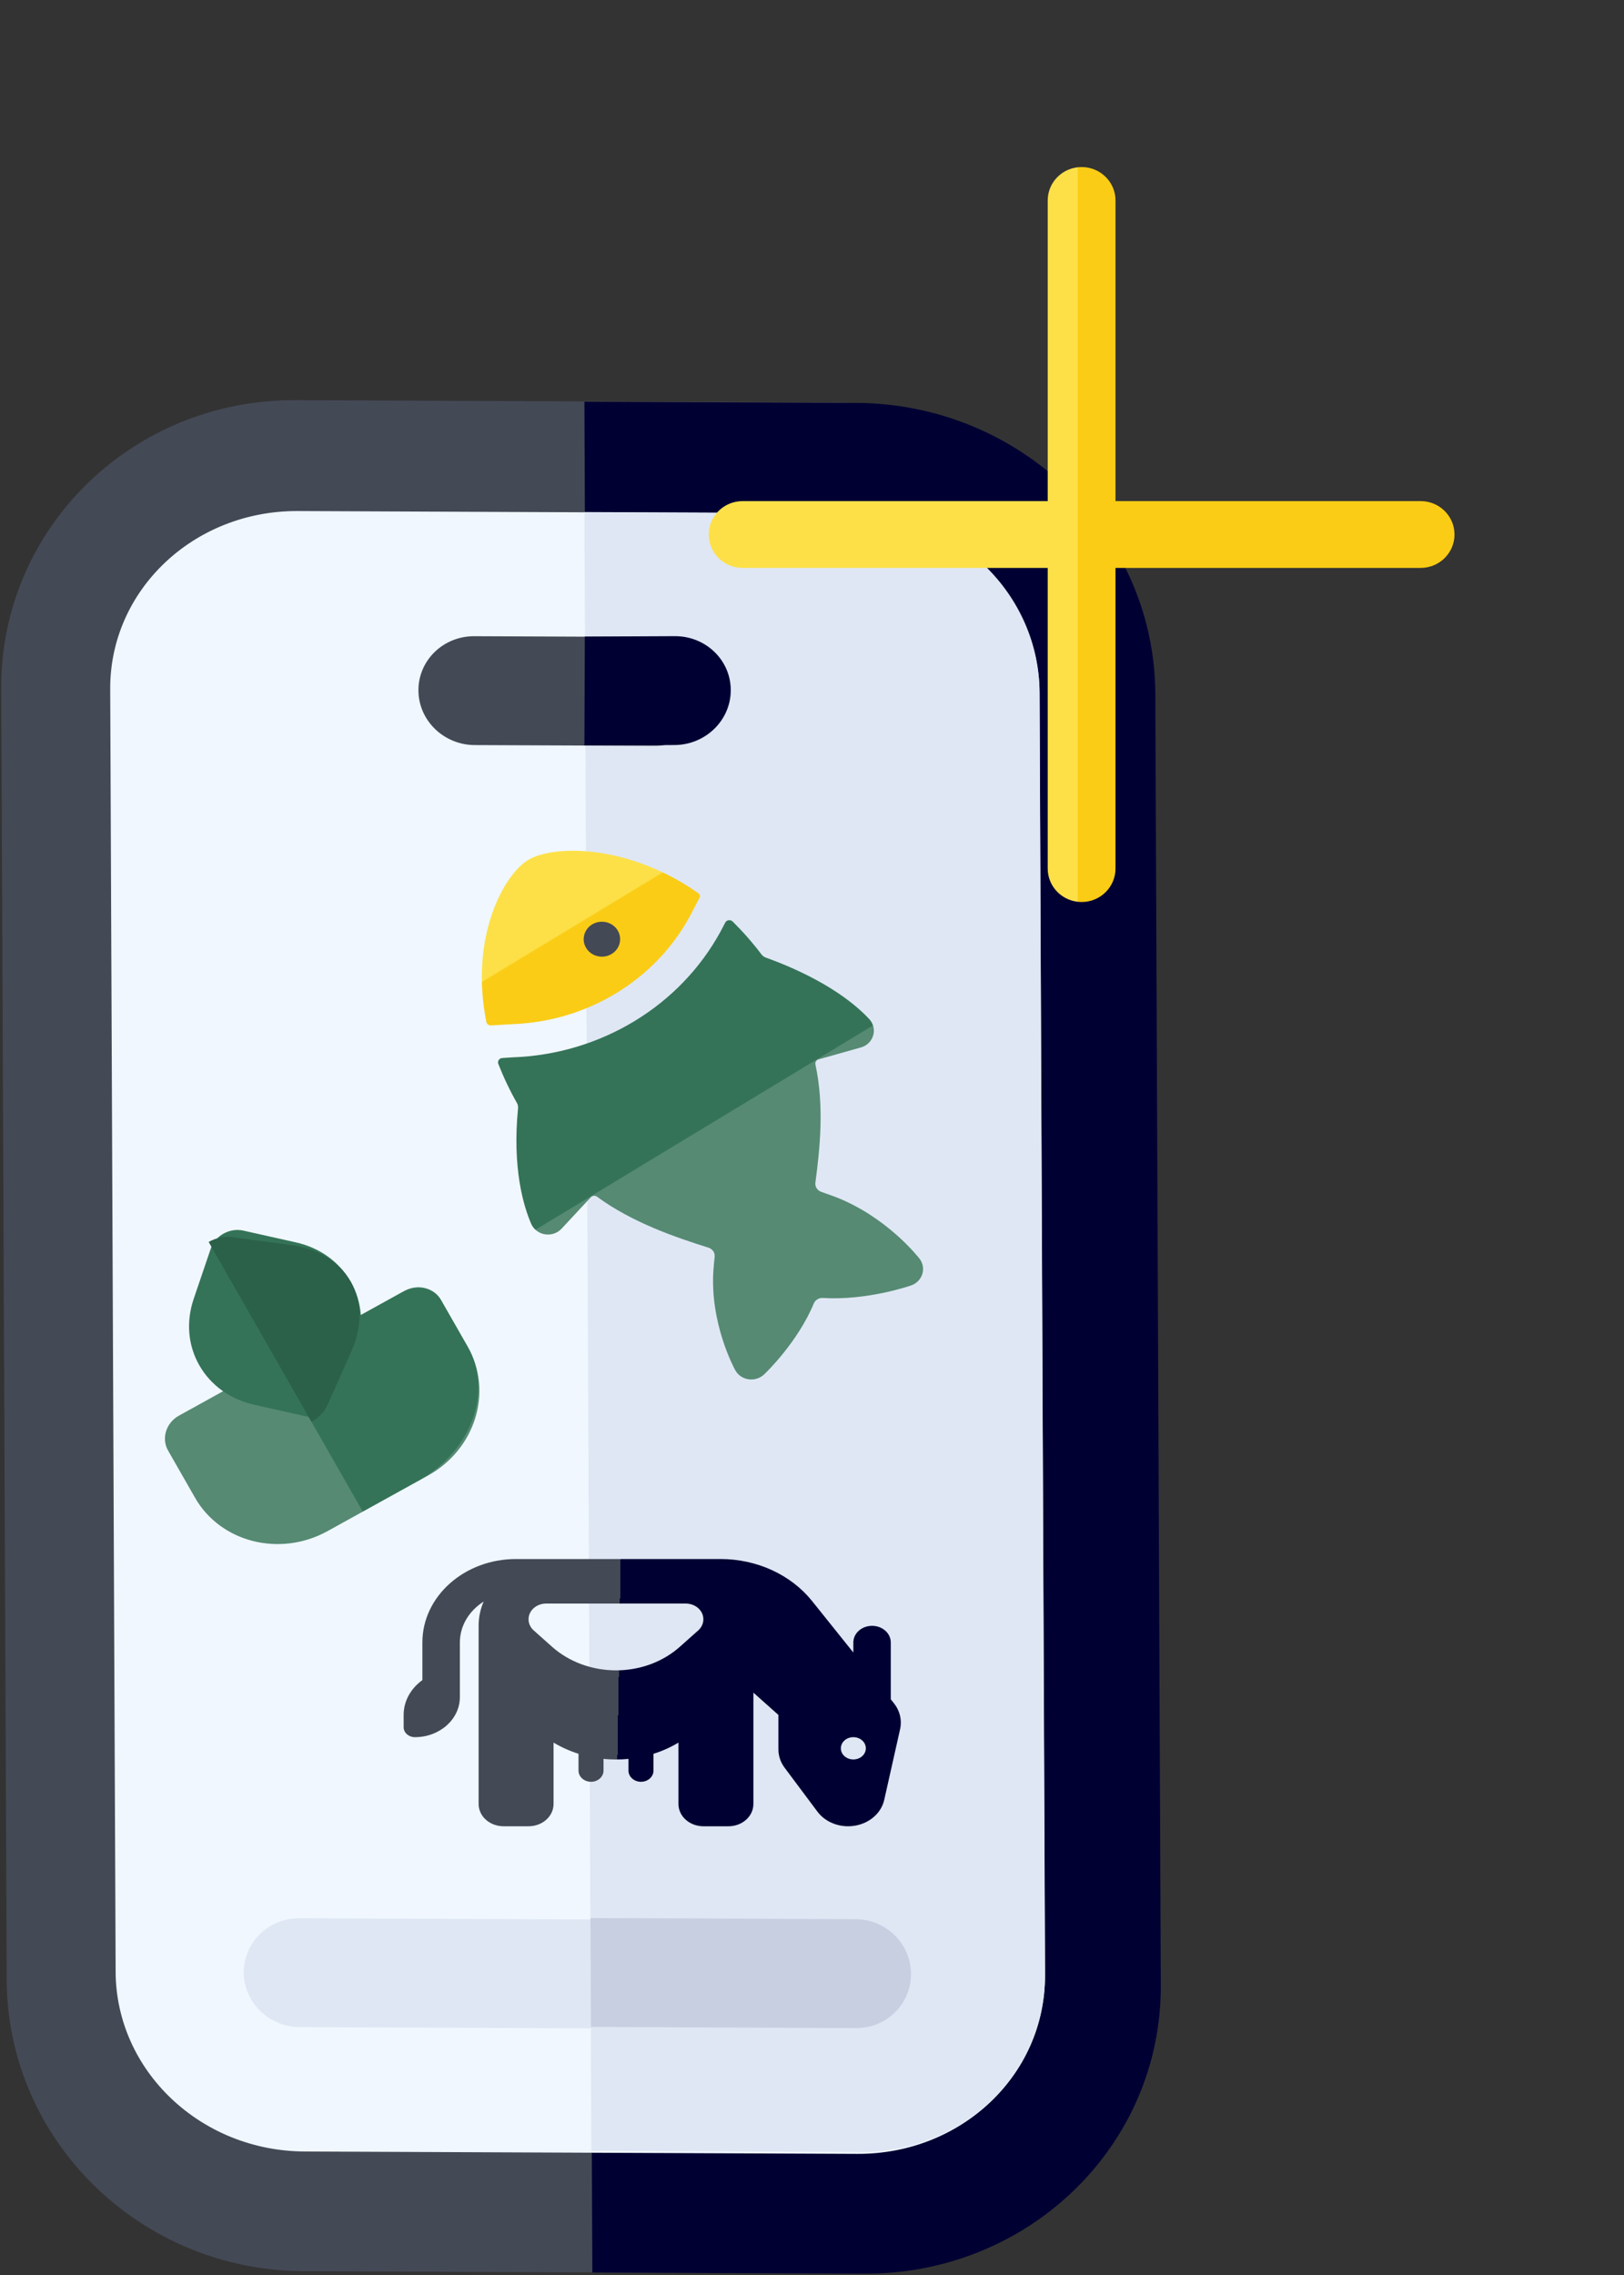 <svg width="35" height="49" viewBox="0 0 35 49" fill="none" xmlns="http://www.w3.org/2000/svg">
<rect x="0" y="0" width="35" height="49" fill="#333333" stroke="none"/>
<path d="M6.368 8.619L17.985 8.669C21.502 8.684 24.364 11.484 24.379 14.935L24.497 42.756C24.512 46.207 21.673 48.983 18.156 48.967L6.539 48.917C3.016 48.902 0.159 46.096 0.145 42.651L0.026 14.83C0.012 11.385 2.845 8.604 6.368 8.619Z" fill="#444956"/>
<path d="M24.899 14.944L25.017 42.762C25.032 46.207 22.175 48.988 18.623 48.972L12.766 48.947L12.595 8.653L18.451 8.678C22.004 8.693 24.885 11.499 24.899 14.944Z" fill="#000032"/>
<path d="M6.417 11.007L18.328 11.059C20.57 11.068 22.394 12.796 22.403 14.927L22.52 42.557C22.529 44.688 20.72 46.401 18.478 46.391L6.567 46.34C4.317 46.33 2.501 44.594 2.492 42.471L2.375 14.841C2.366 12.718 4.167 10.998 6.417 11.007Z" fill="#F0F7FF"/>
<path d="M22.405 14.918L22.523 42.518C22.532 44.638 20.77 46.357 18.57 46.348L12.745 46.322L12.595 11.029L18.42 11.054C20.62 11.063 22.396 12.797 22.405 14.918Z" fill="#DFE7F4"/>
<path d="M10.231 16.048L14.114 16.064C14.781 16.067 15.32 15.545 15.318 14.897C15.315 14.25 14.771 13.722 14.104 13.719L10.221 13.703C9.554 13.7 9.015 14.223 9.018 14.87C9.02 15.518 9.564 16.045 10.231 16.048Z" fill="#444956"/>
<path d="M15.749 14.87C15.752 14.222 15.213 13.7 14.546 13.702L12.604 13.711L12.595 16.056L14.536 16.047C15.204 16.044 15.747 15.517 15.749 14.87Z" fill="#000032"/>
<path d="M6.467 43.661L18.116 43.711C18.783 43.714 19.322 43.191 19.319 42.544C19.317 41.896 18.773 41.369 18.106 41.366L6.457 41.316C5.789 41.313 5.251 41.836 5.253 42.483C5.256 43.131 5.799 43.658 6.467 43.661Z" fill="#DFE7F4"/>
<path d="M18.452 43.682L12.736 43.657L12.726 41.312L18.442 41.337C19.097 41.339 19.63 41.867 19.633 42.514C19.636 43.162 19.107 43.684 18.452 43.682Z" fill="#C7CFE1"/>
<path d="M10.315 35.977V38.855C10.315 39.121 10.555 39.335 10.853 39.335H11.391C11.689 39.335 11.93 39.121 11.93 38.855V37.533C12.096 37.632 12.276 37.713 12.468 37.774V38.137C12.468 38.269 12.589 38.377 12.737 38.377C12.886 38.377 13.007 38.269 13.007 38.137V37.884C13.096 37.893 13.185 37.897 13.276 37.897C13.367 37.897 13.456 37.893 13.545 37.884V38.137C13.545 38.269 13.666 38.377 13.814 38.377C13.962 38.377 14.084 38.269 14.084 38.137V37.774C14.275 37.715 14.455 37.633 14.622 37.533V38.855C14.622 39.121 14.863 39.335 15.16 39.335H15.699C15.997 39.335 16.237 39.121 16.237 38.855V36.457L16.776 36.937V37.678C16.776 37.821 16.823 37.959 16.912 38.077L17.617 39.02C17.765 39.217 18.012 39.335 18.278 39.335C18.657 39.335 18.983 39.097 19.057 38.765L19.399 37.242C19.442 37.047 19.394 36.845 19.264 36.683L19.198 36.601V35.377C19.198 35.178 19.018 35.018 18.795 35.018C18.571 35.018 18.391 35.178 18.391 35.377V35.593L17.501 34.483C17.045 33.916 16.311 33.579 15.529 33.579H11.122C10.007 33.579 9.103 34.384 9.103 35.377V36.187C8.857 36.364 8.699 36.634 8.699 36.937V37.2C8.699 37.32 8.807 37.416 8.942 37.416C9.477 37.416 9.911 37.029 9.911 36.553V35.377C9.911 35.013 10.114 34.691 10.424 34.495C10.353 34.656 10.315 34.833 10.315 35.018V35.977ZM18.122 37.656C18.122 37.592 18.15 37.531 18.201 37.486C18.251 37.441 18.32 37.416 18.391 37.416C18.462 37.416 18.531 37.441 18.581 37.486C18.632 37.531 18.66 37.592 18.66 37.656C18.66 37.72 18.632 37.781 18.581 37.826C18.531 37.871 18.462 37.896 18.391 37.896C18.32 37.896 18.251 37.871 18.201 37.826C18.15 37.781 18.122 37.72 18.122 37.656ZM11.502 35.117C11.432 35.054 11.391 34.967 11.391 34.877C11.391 34.689 11.561 34.538 11.772 34.538H14.778C14.989 34.538 15.159 34.689 15.159 34.877C15.159 34.967 15.118 35.054 15.048 35.117L14.654 35.467C14.289 35.794 13.792 35.977 13.276 35.977C12.759 35.977 12.263 35.794 11.898 35.469L11.504 35.118L11.502 35.117Z" fill="url(#paint0_linear_6669_21589)"/>
<path d="M8.723 27.801L3.856 30.491C3.578 30.645 3.473 30.982 3.623 31.244L4.204 32.26C4.754 33.221 6.035 33.544 7.059 32.978L9.222 31.782C10.246 31.216 10.631 29.973 10.081 29.012L9.5 27.996C9.35 27.734 9.002 27.646 8.723 27.801Z" fill="#568A73"/>
<path d="M7.817 32.555L9.018 31.891C10.155 31.263 10.632 29.971 10.082 29.01L9.501 27.995C9.352 27.734 8.979 27.66 8.67 27.831L5.969 29.324L7.817 32.555Z" fill="#347357"/>
<path d="M4.297 29.409C4.544 29.84 4.966 30.142 5.484 30.257L6.613 30.51C6.905 30.575 7.217 30.402 7.312 30.123L7.68 29.044C7.848 28.549 7.805 28.038 7.558 27.607C7.311 27.175 6.889 26.873 6.372 26.758L5.242 26.505C4.951 26.44 4.638 26.613 4.543 26.892L4.176 27.971C4.007 28.466 4.05 28.977 4.297 29.409Z" fill="#347357"/>
<path d="M7.058 30.261L7.574 29.1C7.811 28.567 7.806 28.037 7.559 27.605C7.312 27.174 6.854 26.893 6.268 26.816L4.99 26.646C4.825 26.624 4.649 26.665 4.497 26.749L6.713 30.622C6.864 30.538 6.991 30.411 7.058 30.261Z" fill="#2B6049"/>
<ellipse cx="0.537" cy="0.608" rx="0.537" ry="0.608" transform="matrix(-0.55 -0.835 -0.856 0.518 13.727 20.308)" fill="#444956"/>
<path d="M11.384 18.521C11.727 18.313 12.541 18.218 13.517 18.498C14.07 18.661 14.591 18.913 15.055 19.243C15.071 19.254 15.081 19.271 15.085 19.289C15.088 19.307 15.085 19.325 15.074 19.341C15.07 19.348 15.066 19.354 15.063 19.361L14.858 19.752C14.49 20.424 13.943 20.991 13.273 21.396C12.603 21.802 11.833 22.03 11.042 22.059L11.031 22.059L10.584 22.086C10.561 22.088 10.537 22.081 10.518 22.067C10.499 22.053 10.486 22.033 10.482 22.011C10.117 20.188 10.854 18.841 11.384 18.521ZM12.616 20.387C12.65 20.458 12.707 20.517 12.778 20.556C12.849 20.595 12.931 20.611 13.013 20.603C13.095 20.595 13.171 20.562 13.233 20.51C13.294 20.458 13.337 20.388 13.355 20.312C13.373 20.235 13.366 20.155 13.334 20.082C13.302 20.01 13.247 19.949 13.178 19.908C13.108 19.867 13.026 19.848 12.944 19.854C12.862 19.859 12.784 19.889 12.721 19.939C12.655 19.992 12.608 20.065 12.589 20.146C12.57 20.227 12.579 20.311 12.616 20.387Z" fill="url(#paint1_linear_6669_21589)"/>
<path d="M13.67 21.996C14.457 21.52 15.098 20.854 15.529 20.064L15.532 20.059L15.63 19.871C15.637 19.858 15.648 19.846 15.66 19.837C15.673 19.828 15.688 19.822 15.703 19.82C15.719 19.818 15.734 19.819 15.749 19.824C15.764 19.828 15.778 19.837 15.789 19.847C16.014 20.07 16.223 20.308 16.413 20.559C16.436 20.589 16.467 20.611 16.502 20.624C17.058 20.823 18.089 21.26 18.735 21.951C18.778 21.998 18.809 22.055 18.824 22.117C18.838 22.179 18.837 22.243 18.818 22.304C18.8 22.365 18.766 22.421 18.719 22.466C18.673 22.511 18.615 22.544 18.551 22.561L17.642 22.817C17.619 22.823 17.599 22.838 17.586 22.858C17.573 22.878 17.569 22.902 17.573 22.925C17.771 23.829 17.666 24.773 17.573 25.472C17.567 25.515 17.577 25.558 17.601 25.594C17.625 25.631 17.661 25.658 17.703 25.672C17.796 25.704 17.889 25.737 17.983 25.772C19.101 26.196 19.788 27.073 19.817 27.11C19.853 27.157 19.878 27.211 19.888 27.269C19.898 27.327 19.895 27.386 19.877 27.442C19.859 27.498 19.828 27.55 19.786 27.592C19.744 27.635 19.692 27.667 19.634 27.687C19.589 27.703 18.671 28.015 17.736 27.956C17.694 27.953 17.652 27.963 17.617 27.985C17.581 28.006 17.554 28.038 17.538 28.076C17.192 28.91 16.503 29.571 16.468 29.603C16.424 29.644 16.372 29.675 16.313 29.693C16.255 29.712 16.194 29.716 16.133 29.708C16.073 29.699 16.015 29.677 15.965 29.643C15.915 29.609 15.875 29.564 15.846 29.512C15.823 29.471 15.295 28.499 15.376 27.351C15.383 27.257 15.392 27.164 15.402 27.072C15.407 27.029 15.397 26.986 15.373 26.95C15.348 26.914 15.312 26.887 15.269 26.873C14.568 26.652 13.632 26.336 12.865 25.774C12.846 25.76 12.821 25.754 12.797 25.756C12.773 25.758 12.75 25.769 12.733 25.787L12.102 26.465C12.058 26.512 12.002 26.548 11.94 26.569C11.877 26.59 11.81 26.596 11.745 26.585C11.68 26.575 11.619 26.549 11.567 26.509C11.515 26.47 11.474 26.419 11.449 26.361C11.285 25.984 11.037 25.169 11.165 23.867C11.168 23.829 11.16 23.792 11.142 23.759C10.987 23.487 10.853 23.204 10.739 22.914C10.734 22.901 10.732 22.886 10.734 22.871C10.735 22.857 10.741 22.843 10.749 22.83C10.757 22.818 10.768 22.808 10.782 22.8C10.795 22.793 10.81 22.789 10.825 22.788L11.056 22.773C11.983 22.74 12.885 22.471 13.67 21.996Z" fill="url(#paint2_linear_6669_21589)"/>
<path fill-rule="evenodd" clip-rule="evenodd" d="M23.311 3.598C23.714 3.598 24.041 3.92 24.041 4.317V10.793H30.617C31.02 10.793 31.347 11.115 31.347 11.513C31.347 11.91 31.02 12.232 30.617 12.232H24.041V18.708C24.041 19.105 23.714 19.428 23.311 19.428C22.907 19.428 22.58 19.105 22.58 18.708V12.232H16.005C15.601 12.232 15.274 11.91 15.274 11.513C15.274 11.115 15.601 10.793 16.005 10.793H22.58V4.317C22.58 3.92 22.907 3.598 23.311 3.598Z" fill="url(#paint3_linear_6669_21589)"/>
<defs>
<linearGradient id="paint0_linear_6669_21589" x1="19.099" y1="36.625" x2="8.7" y2="36.452" gradientUnits="userSpaceOnUse">
<stop offset="0.555" stop-color="#000032"/>
<stop offset="0.555" stop-color="#444956"/>
</linearGradient>
<linearGradient id="paint1_linear_6669_21589" x1="13.274" y1="21.396" x2="11.494" y2="18.454" gradientUnits="userSpaceOnUse">
<stop offset="0.491" stop-color="#FACC15"/>
<stop offset="0.501" stop-color="#FDE047"/>
</linearGradient>
<linearGradient id="paint2_linear_6669_21589" x1="13.221" y1="21.313" x2="17.767" y2="28.827" gradientUnits="userSpaceOnUse">
<stop offset="0.404" stop-color="#347357"/>
<stop offset="0.406" stop-color="#568A73"/>
</linearGradient>
<linearGradient id="paint3_linear_6669_21589" x1="31.347" y1="11.513" x2="15.274" y2="11.513" gradientUnits="userSpaceOnUse">
<stop offset="0.505" stop-color="#FACC15"/>
<stop offset="0.505" stop-color="#FDE047"/>
</linearGradient>
</defs>
</svg>
